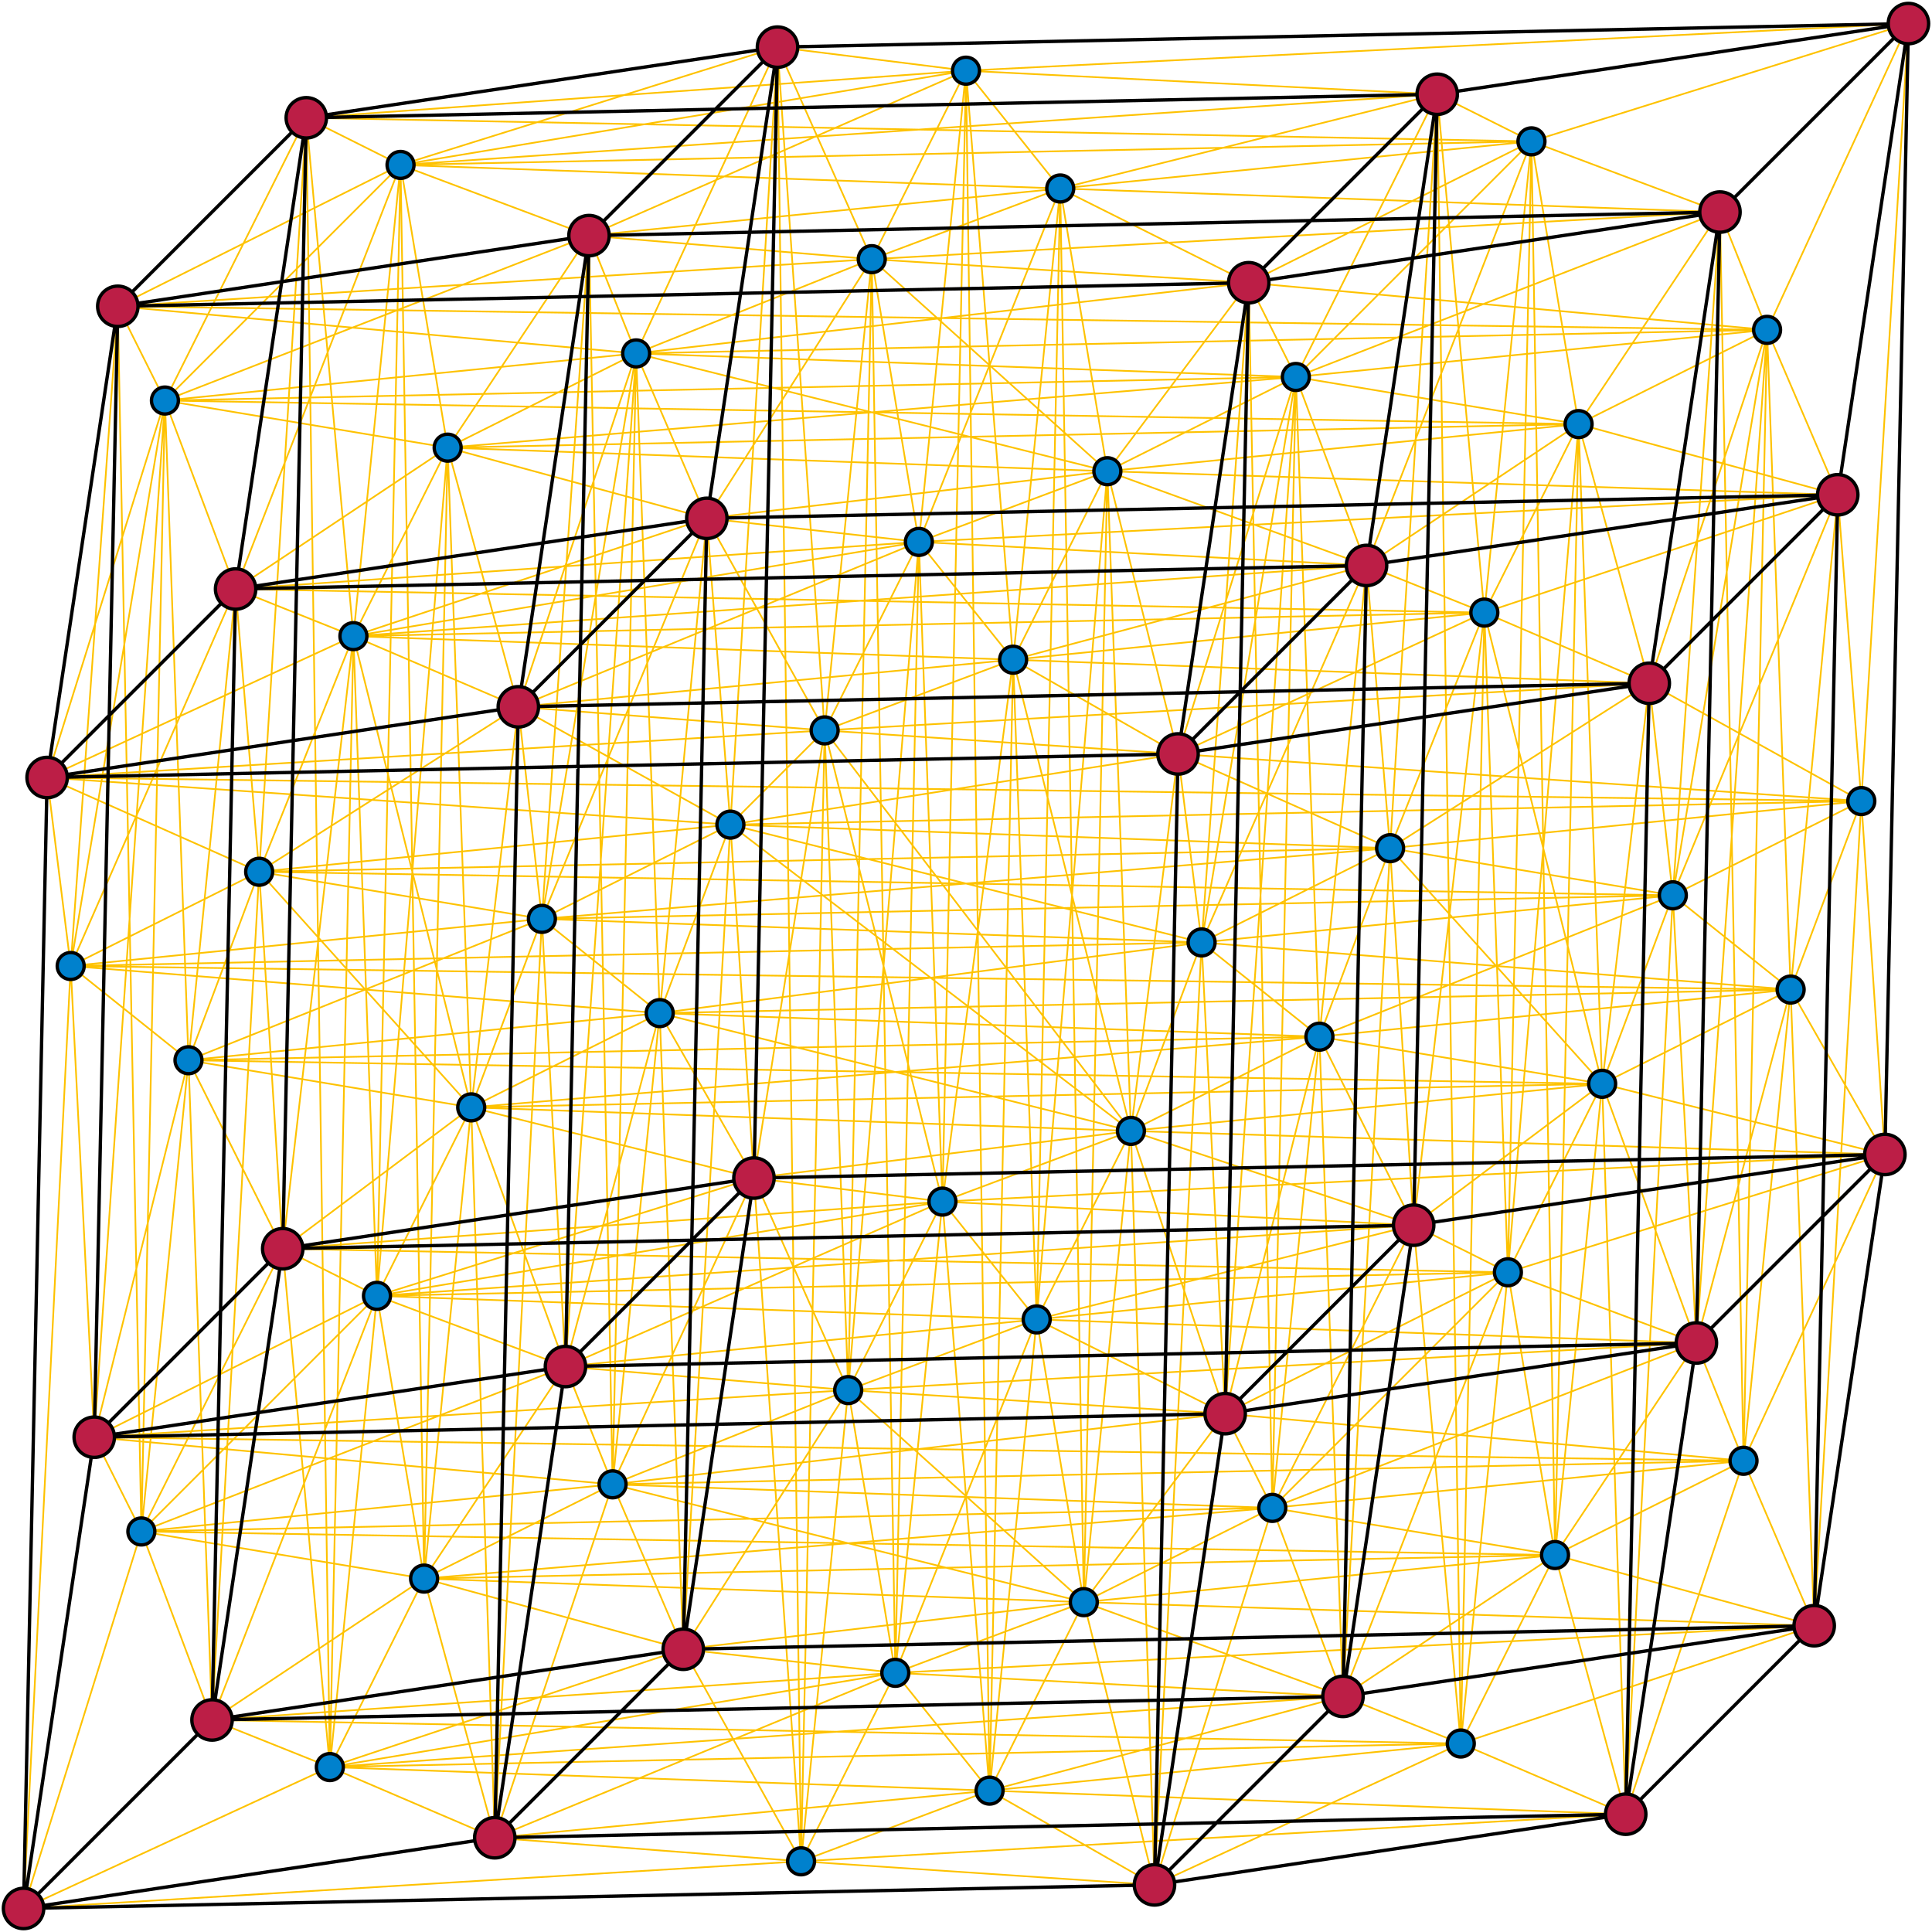 <svg width="574" height="574" xmlns="http://www.w3.org/2000/svg"><path d="M7 567l14-280M7 567l35-112M7 567l91-42M7 567l231-14M14 231l7 56m-7-56l35-112M14 231l63 28m-63-28l91-42m-91 42l203 14M14 231l231-14M14 231l539 7M21 287l7 140m-7-140L35 91M21 287l28-168M21 287l35 28m-35-28l49-112M21 287l56-28m-56 28l140-14M21 287l175 14M21 287l336-7m-336 7l511 7M28 427l14 28m-14-28l21-308M28 427l28-112M28 427l84-42m-84 42l154 14M28 427l224-14M28 427l490 7M35 91l7 364M35 91l14 28M35 91l84-42M35 91l154 14M35 91l224-14M35 91l490 7M42 455l7-336m-7 336l14-140M42 455l21 56m-21-56l42-84m-42 84l70-70m-70 70l84 14m-84-14l126-49M42 455l140-14M42 455l336-7m-336 7l420 7M49 119l7 196m-7-196l21 56m-21-56l42-84m-42 84l70-70m-70 70l84 14m-84-14l126-49M49 119l140-14M49 119l336-7m-336 7l420 7M56 315l7 196m-7-196l14-140M56 315l21-56m-21 56l28 56m-28-56l84 14m-84-14l105-42M56 315l140-14M56 315l336-7m-336 7l420 7M63 511l14-252M63 511l35 14m-35-14l49-126M63 511l63-42m-63 42l203-14M63 511l371 7M70 175l7 84m-7-84l35 14m-35-14l49-126M70 175l63-42m-63 42l203-14M70 175l371 7M77 259l7 112m-7-112L91 35M77 259l28-70m-28 70l63 70m-63-70l77-49m-77 49l84 14m-84-14l140-14M77 259l336-7m-336 7l420 7M84 371l14 154M84 371l21-182M84 371l28 14m-28-14l56-42m-56 42l196-14M84 371l364 7M91 35l7 490M91 35l14 154M91 35l28 14M91 35l196-14M91 35l364 7M98 525l7-336m-7 336l14-140M98 525l28-56m-28 56l49 21m-49-21l105-35M98 525l168-28M98 525l196 7m-196-7l301-21M98 525l336-7M105 189l7 196m-7-196l14-140m-14 140l28-56m-28 56l35 140m-35-140l49 21m-49-21l105-35m-105 35l168-28m-168 28l196 7m-196-7l301-21m-301 21l336-7M112 385l7-336m-7 336l14 84m-14-84l21-252m-21 252l28-56m-28 56l56 21m-56-21l112-35m-112 35l168-28m-168 28l196 7m-196-7l308-21m-308 21l336-7M119 49l7 420m-7-420l14 84m-14-84l56 21m-56-21l112-35M119 49l168-28M119 49l196 7m-196-7l308-21M119 49l336-7M126 469l7-336m-7 336l14-140m-14 140l21 77m-21-77l42-63m-42 63l56-28m-56 28l77 21m-77-21l196 7m-196-7l252-21m-252 21l336-7M133 133l7 196m-7-196l21 77m-21-77l42-63m-42 63l56-28m-56 28l77 21m-77-21l196 7m-196-7l252-21m-252 21l336-7M140 329l7 217m-7-217l14-119m-14 119l21-56m-21 56l28 77m-28-77l56-28m-56 28l84 21m-84-21l196 7m-196-7l252-21m-252 21l336-7M147 546l14-273m-14 273l35-105m-35 105l91 7m-91-7l119-49m-119 49l147-14M154 210l7 63m-7-63l35-105m-35 105l63 35m-63-35l91 7m-91-7l119-49m-119 49l147-14m-140 77l7 133m-7-133l14-203m-14 203l28-168m-28 168l35 28m-35-28l49-119m-49 119l56-28m-56 28l196 7m-196-7l252-21m-252 21l336-7M168 406l14 35m-14-35l21-301m-21 301l28-105m-28 105l84 7m-84-7l112-49m-112 49l140-14M175 70l7 371m-7-371l14 35m-14-35l84 7m-84-7l112-49M175 70l140-14M182 441l7-336m-7 336l14-140m-14 140l21 49m-21-49l42-91m-42 91l70-28m-70 28l140 35m-140-35l182-21m-182 21l196 7m-196-7l336-7M189 105l7 196m-7-196l21 49m-21-49l42-91m-42 91l70-28m-70 28l140 35m-140-35l182-21m-182 21l196 7m-196-7l336-7M196 301l7 189m-7-189l14-147m-14 147l21-56m-21 56l28 49m-28-49l140 35m-140-35l161-21m-161 21l196 7m-196-7l336-7M203 490l14-245m-14 245l35 63m-35-63l49-77m-49 77l63 7m-63-7l119-14M210 154l7 91m-7-91l35 63m-35-63l49-77m-49 77l63 7m-63-7l119-14M217 245l7 105m-7-105l14-231m-14 231l28-28m-28 28l119 91m-119-91l133-21m-133 21l140 35m-140-35l196 7m-196-7l336-7M224 350l14 203m-14-203l21-133m-21 133l28 63m-28-63l56 7m-56-7l112-14M231 14l7 539m-7-539l14 203M231 14l28 63m-28-63l56 7m-49 532l7-336m-7 336l14-140m-14 140l28-56m-28 56l56-21m-56 21l105 7m-105-7l245-14M245 217l7 196m-7-196l14-140m-14 140l28-56m-28 56l35 140m-35-140l56-21m-56 21l91 119m-91-119l105 7m-105-7l245-14M252 413l7-336m-7 336l14 84m-14-84l21-252m-21 252l28-56m-28 56l56-21m-56 21l70 63m-70-63l112 7m-112-7l252-14M259 77l7 420m-7-420l14 84m-14-84l28-56m-28 56l56-21m-56 21l70 63m-70-63l112 7m-112-7l252-14M266 497l7-336m-7 336l14-140m-14 140l28 35m-28-35l42-105m-42 105l56-21m-56 21l133 7m-133-7l273-14M273 161l7 196m-7-196l14-140m-14 140l28 35m-28-35l42-105m-42 105l56-21m-56 21l133 7m-133-7l273-14M280 357l7-336m-7 336l14 175m-14-175l21-161m-21 161l28 35m-28-35l56-21m-56 21l140 7m-140-7l280-14M287 21l7 511m-7-511l14 175M287 21l28 35m-28-35l140 7m-140-7L567 7M294 532l7-336m-7 336l14-140m-14 140l28-56m-28 56l49 28m-49-28l105-28m-105 28l140-14m-140 14l189 7M301 196l7 196m-7-196l14-140m-14 140l28-56m-28 56l35 140m-35-140l49 28m-49-28l105-28m-105 28l140-14m-140 14l189 7M308 392l7-336m-7 336l14 84m-14-84l21-252m-21 252l28-56m-28 56l56 28m-56-28l112-28m-112 28l140-14m-140 14l196 7M315 56l7 420m-7-420l14 84m-14-84l56 28m-56-28l112-28M315 56l140-14M315 56l196 7M322 476l7-336m-7 336l14-140m-14 140l21 84m-21-84l42-56m-42 56l56-28m-56 28l77 28m-77-28l140-14m-140 14l217 7M329 140l7 196m-7-196l21 84m-21-84l42-56m-42 56l56-28m-56 28l77 28m-77-28l140-14m-140 14l217 7M336 336l7 224m-7-224l14-112m-14 112l21-56m-21 56l28 84m-28-84l56-28m-56 28l84 28m-84-28l140-14m-140 14l224 7M343 560l14-280m-14 280l35-112m-35 112l91-42m-84-294l7 56m-7-56l35-112m-35 112l63 28m-63-28l91-42m-91 42l203 14m-196 42l7 140m-7-140l14-196m-14 196l28-168m-28 168l35 28m-35-28l49-112m-49 112l56-28m-56 28l140-14m-140 14l175 14M364 420l14 28m-14-28l21-308m-21 308l28-112m-28 112l84-42m-84 42l154 14M371 84l7 364m-7-364l14 28m-14-28l84-42m-84 42l154 14M378 448l7-336m-7 336l14-140m-14 140l21 56m-21-56l42-84m-42 84l70-70m-70 70l84 14m-84-14l126-49m-126 49l140-14M385 112l7 196m-7-196l21 56m-21-56l42-84m-42 84l70-70m-70 70l84 14m-84-14l126-49m-126 49l140-14M392 308l7 196m-7-196l14-140m-14 140l21-56m-21 56l28 56m-28-56l84 14m-84-14l105-42m-105 42l140-14M399 504l14-252m-14 252l35 14m-35-14l49-126m-49 126l63-42m-56-294l7 84m-7-84l35 14m-35-14l49-126m-49 126l63-42m-56 126l7 112m-7-112l14-224m-14 224l28-70m-28 70l63 70m-63-70l77-49m-77 49l84 14m-84-14l140-14M420 364l14 154m-14-154l21-182m-21 182l28 14m-28-14l56-42M427 28l7 490m-7-490l14 154M427 28l28 14m-21 476l7-336m-7 336l14-140m-14 140l28-56m-28 56l49 21m-49-21l105-35m-98-301l7 196m-7-196l14-140m-14 140l28-56m-28 56l35 140m-35-140l49 21m-49-21l105-35m-98 231l7-336m-7 336l14 84m-14-84l21-252m-21 252l28-56m-28 56l56 21m-56-21l112-35M455 42l7 420m-7-420l14 84m-14-84l56 21m-56-21L567 7M462 462l7-336m-7 336l14-140m-14 140l21 77m-21-77l42-63m-42 63l56-28m-56 28l77 21m-70-357l7 196m-7-196l21 77m-21-77l42-63m-42 63l56-28m-56 28l77 21m-70 175l7 217m-7-217l14-119m-14 119l21-56m-21 56l28 77m-28-77l56-28m-56 28l84 21m-77 196l14-273m-14 273l35-105m-28-231l7 63m-7-63l35-105m-35 105l63 35m-56 28l7 133m-7-133l14-203m-14 203l28-168m-28 168l35 28m-35-28l49-119m-49 119l56-28m-49 161l14 35m-14-35l21-301m-21 301l28-105M511 63l7 371m-7-371l14 35m-7 336l7-336m-7 336l14-140m-14 140l21 49m-21-49l42-91M525 98l7 196m-7-196l21 49m-21-49l42-91m-35 287l7 189m-7-189l14-147m-14 147l21-56m-21 56l28 49m-21 140l14-245m-7-91l7 91m0 0l7 105m-7-105L567 7" stroke-width=".5" fill="none" stroke="#fec200"/><path d="M7 567l7-336M7 567l21-140M7 567l56-56M7 567l140-21M7 567l336-7M14 231L35 91M14 231l56-56m-56 56l140-21M14 231l336-7M28 427l7-336m-7 336l56-56m-56 56l140-21M28 427l336-7M35 91l56-56M35 91l140-21M35 91l336-7M63 511l7-336m-7 336l21-140M63 511l140-21M63 511l336-7M70 175L91 35M70 175l140-21M70 175l336-7M84 371l7-336m-7 336l140-21M84 371l336-7M91 35l140-21M91 35l336-7M147 546l7-336m-7 336l21-140m-21 140l56-56m-56 56l336-7M154 210l21-140m-21 140l56-56m-56 56l336-7M168 406l7-336m-7 336l56-56m-56 56l336-7M175 70l56-56m-56 56l336-7M203 490l7-336m-7 336l21-140m-21 140l336-7M210 154l21-140m-21 140l336-7M224 350l7-336m-7 336l336-7M231 14l336-7M343 560l7-336m-7 336l21-140m-21 140l56-56m-56 56l140-21M350 224l21-140m-21 140l56-56m-56 56l140-21M364 420l7-336m-7 336l56-56m-56 56l140-21M371 84l56-56m-56 56l140-21M399 504l7-336m-7 336l21-140m-21 140l140-21M406 168l21-140m-21 140l140-21M420 364l7-336m-7 336l140-21M427 28L567 7m-84 532l7-336m-7 336l21-140m-21 140l56-56m-49-280l21-140m-21 140l56-56m-42 252l7-336m-7 336l56-56M511 63l56-56m-28 476l7-336m-7 336l21-140m-14-196L567 7m-7 336l7-336" fill="none" stroke="#000"/><g fill="#bc1e46" stroke="#000"><circle cx="7" cy="567" r="6"/><circle cx="14" cy="231" r="6"/><circle cx="28" cy="427" r="6"/><circle cx="35" cy="91" r="6"/><circle cx="63" cy="511" r="6"/><circle cx="70" cy="175" r="6"/><circle cx="84" cy="371" r="6"/><circle cx="91" cy="35" r="6"/><circle cx="147" cy="546" r="6"/><circle cx="154" cy="210" r="6"/><circle cx="168" cy="406" r="6"/><circle cx="175" cy="70" r="6"/><circle cx="203" cy="490" r="6"/><circle cx="210" cy="154" r="6"/><circle cx="224" cy="350" r="6"/><circle cx="231" cy="14" r="6"/><circle cx="343" cy="560" r="6"/><circle cx="350" cy="224" r="6"/><circle cx="364" cy="420" r="6"/><circle cx="371" cy="84" r="6"/><circle cx="399" cy="504" r="6"/><circle cx="406" cy="168" r="6"/><circle cx="420" cy="364" r="6"/><circle cx="427" cy="28" r="6"/><circle cx="483" cy="539" r="6"/><circle cx="490" cy="203" r="6"/><circle cx="504" cy="399" r="6"/><circle cx="511" cy="63" r="6"/><circle cx="539" cy="483" r="6"/><circle cx="546" cy="147" r="6"/><circle cx="560" cy="343" r="6"/><circle cx="567" cy="7" r="6"/></g><g fill="#0081cd" stroke="#000"><circle cx="21" cy="287" r="4"/><circle cx="42" cy="455" r="4"/><circle cx="49" cy="119" r="4"/><circle cx="56" cy="315" r="4"/><circle cx="77" cy="259" r="4"/><circle cx="98" cy="525" r="4"/><circle cx="105" cy="189" r="4"/><circle cx="112" cy="385" r="4"/><circle cx="119" cy="49" r="4"/><circle cx="126" cy="469" r="4"/><circle cx="133" cy="133" r="4"/><circle cx="140" cy="329" r="4"/><circle cx="161" cy="273" r="4"/><circle cx="182" cy="441" r="4"/><circle cx="189" cy="105" r="4"/><circle cx="196" cy="301" r="4"/><circle cx="217" cy="245" r="4"/><circle cx="238" cy="553" r="4"/><circle cx="245" cy="217" r="4"/><circle cx="252" cy="413" r="4"/><circle cx="259" cy="77" r="4"/><circle cx="266" cy="497" r="4"/><circle cx="273" cy="161" r="4"/><circle cx="280" cy="357" r="4"/><circle cx="287" cy="21" r="4"/><circle cx="294" cy="532" r="4"/><circle cx="301" cy="196" r="4"/><circle cx="308" cy="392" r="4"/><circle cx="315" cy="56" r="4"/><circle cx="322" cy="476" r="4"/><circle cx="329" cy="140" r="4"/><circle cx="336" cy="336" r="4"/><circle cx="357" cy="280" r="4"/><circle cx="378" cy="448" r="4"/><circle cx="385" cy="112" r="4"/><circle cx="392" cy="308" r="4"/><circle cx="413" cy="252" r="4"/><circle cx="434" cy="518" r="4"/><circle cx="441" cy="182" r="4"/><circle cx="448" cy="378" r="4"/><circle cx="455" cy="42" r="4"/><circle cx="462" cy="462" r="4"/><circle cx="469" cy="126" r="4"/><circle cx="476" cy="322" r="4"/><circle cx="497" cy="266" r="4"/><circle cx="518" cy="434" r="4"/><circle cx="525" cy="98" r="4"/><circle cx="532" cy="294" r="4"/><circle cx="553" cy="238" r="4"/></g></svg>